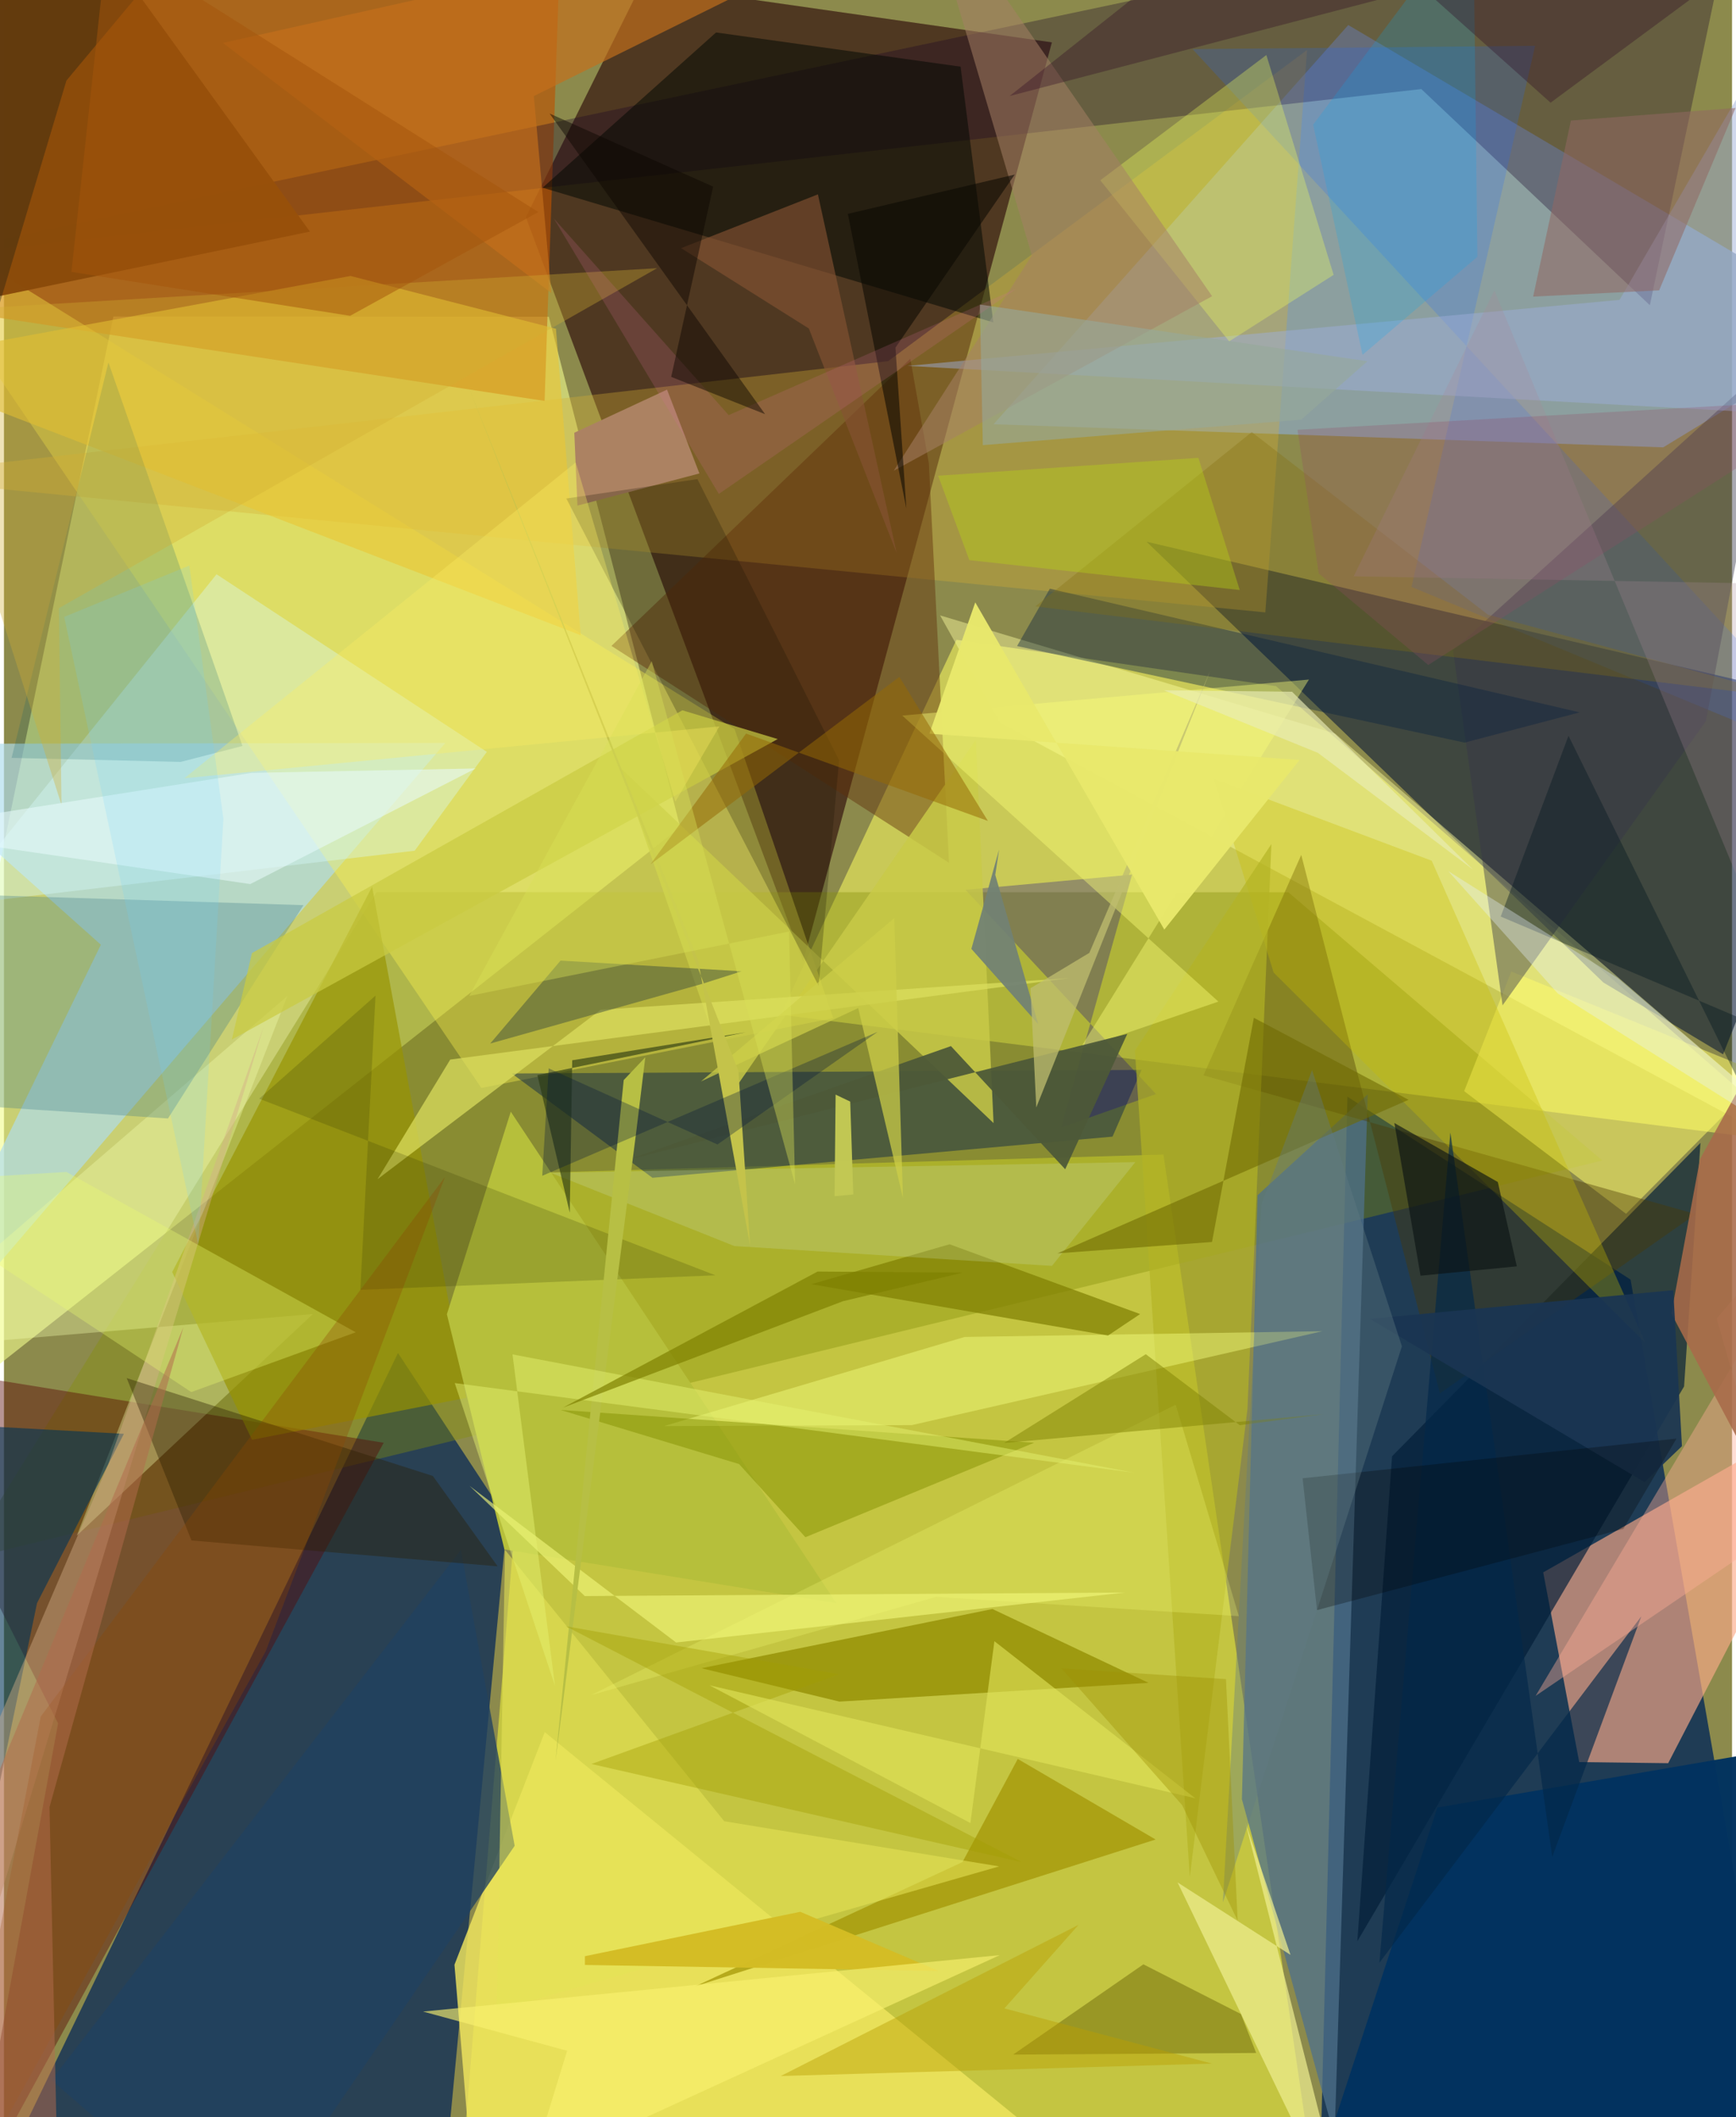 <svg xmlns="http://www.w3.org/2000/svg" width="228" height="278" viewBox="0 0 836 1024"><path fill="#8c8a4c" d="M0 0h836v1024H0z"/><path fill="#062957" fill-opacity=".808" d="M649.926 530.418l-12.935 509.697L868.286 1086l-81.374-467.097z"/><path fill="#f2fb8d" fill-opacity=".604" d="M52.943 153.104l210.64.098 63.572 246.902L-62 706.991z"/><path fill="#eaeb3a" fill-opacity=".604" d="M261.095 567.122l299.839-8.713 73.882 503.504L218.58 1086z"/><path fill="#2d0a09" fill-opacity=".635" d="M506.965 20.492L386.597 465.068l-134.11-360.03L308.522-7.865z"/><path fill="#002458" fill-opacity=".71" d="M243.472 734.835l-27.998 294.931L-17.862 1086l208.483-431.607z"/><path fill="#dddc5b" fill-opacity=".757" d="M375.693 490.783l493.705 62.298-254.017-221.22-154.587-22.419z"/><path fill="#0b1a37" fill-opacity=".592" d="M898 342.792L552.74 262l220.99 213.18 57.935 34.758z"/><path fill="#8ca4b4" fill-opacity=".792" d="M478.74 205.194l323.954 11.176L898 158.328 650.344 12.105z"/><path fill="#bb5200" fill-opacity=".635" d="M268.314-3.194L-62-15.694l41.711 166.653 281.837 42.97z"/><path fill="#fcaa88" fill-opacity=".647" d="M898 673.242L744.649 760.5l17.413 91.75 43.039.544z"/><path fill="#858e08" fill-opacity=".38" d="M773.185 561.294L-19.757 754.592l200-323.1 441.096.07z"/><path fill="#afdded" fill-opacity=".675" d="M-62 680.618l275.522-321.28-275.522.446 108.886 97.142z"/><path fill="#580705" fill-opacity=".431" d="M-15.972 1064.403L26.18 833.53-62 658.004l245.719 39.81z"/><path fill="#fef54d" fill-opacity=".365" d="M230.942 526.225l170.256-33.784-47.76-139.854L-62 94.609z"/><path fill="#d7b033" fill-opacity=".337" d="M630.416 24.17l-20.202 272.02L-62 230.636l489.732-55.949z"/><path fill="#160027" fill-opacity=".322" d="M840.237-62l-888.59 187.647 734.031-82.574L796.24 147.62z"/><path fill="#4e708b" fill-opacity=".741" d="M606.455 578.072l-7.57 292.143 44.826 163.399 16.06-504.342z"/><path fill="#f0e55e" fill-opacity=".82" d="M261.622 837.76l-43.677 112.515 10.441 125.978 273.57-42.503z"/><path fill="#021e38" fill-opacity=".678" d="M812.795 670.576l-158.07 268.347 16.806-234.569L820.724 552.77z"/><path fill="#feff9f" fill-opacity=".439" d="M452.872 297.65l191.056 57.131L898 573.54 481.86 349.546z"/><path fill="#0b2547" fill-opacity=".467" d="M536.3 549.74l14.024-32.275-304.639 1.75 68.041 50.447z"/><path fill="#eac634" fill-opacity=".592" d="M-62 175.908l341.031 131.345-11.997-148.263-99.379-25.515z"/><path fill="#020803" fill-opacity=".525" d="M344.5 15.7l118.287 16.543 15.836 123.686-218.042-65.145z"/><path fill="#f5ffaf" fill-opacity=".349" d="M149.458 635.546L35.226 742.734l101.885-261L-62 653.386z"/><path fill="#226aff" fill-opacity=".204" d="M575.016 23.756l165.717-1.6L680.91 283.88 898 373.77z"/><path fill="#dafdff" fill-opacity=".365" d="M198.703 411.462l-224.704 26.52 128.837-160.217L233.6 363.654z"/><path fill="#959006" fill-opacity=".808" d="M404.174 823.001L337.43 806.86l140.782-28.634 75.496 35.707z"/><path fill="#989401" fill-opacity=".678" d="M120.012 696.386l-38.627-81.152 96.72-186.379 45.572 247.216z"/><path fill="#b6bf3b" d="M402.646 775.384l-160.548-25.99-27.827-113.748 30.918-97.95z"/><path fill="#3d7a87" fill-opacity=".306" d="M-62 431.258l5.206 100.675 136.16 9.027 65.518-103.177z"/><path fill="#fffc6a" fill-opacity=".529" d="M729.214 469.898l-22.81 57.848 78.321 59.327 66.79-67.322z"/><path fill="#02325f" fill-opacity=".98" d="M898 839.21L894.585 1086H624.007l69.453-211.75z"/><path fill="#373749" fill-opacity=".431" d="M823.33 348.79l-98.348 137.462-23.968-171.774 155.42-140.733z"/><path fill="#5f2f0a" fill-opacity=".451" d="M293.89 312.41l163.286 104.865-9.754-193.3-8.952-50.462z"/><path fill="#4c3900" fill-opacity=".392" d="M580.298 520.088l238.148 67.123-123.793 86.728-67.063-260.443z"/><path fill="#8b4b0b" fill-opacity=".988" d="M-62 155.617l210.01-43.599L22.275-62l-57.1 112.632z"/><path fill="#0c626c" fill-opacity=".2" d="M115.395 360.802L50.54 175.294 3.705 366.558l81.78 1.956z"/><path fill="#003456" fill-opacity=".6" d="M-62 686.897l43.055 256.755 34.95-168.303 42.016-81.855z"/><path fill="#9eafd9" fill-opacity=".478" d="M897.895 202.174l-460.756-25.2 344.439-31.936L898-55.022z"/><path fill="#13008a" fill-opacity=".29" d="M545.747 423.022l-34.303 122.316 45.882-16.173-92.174-98.786z"/><path fill="#a39403" fill-opacity=".714" d="M334.5 960.69l129.192-60.066 26.755-49.885 66.688 38.961z"/><path fill="#0a2240" fill-opacity=".396" d="M505.977 284.72l-15.865 27.753 216.482 46.696 55.696-14.613z"/><path fill="#cabd00" fill-opacity=".329" d="M585.291 376.726l28.933 93.65 179.86 179.175-103.392-233.26z"/><path fill="#c8c947" fill-opacity=".843" d="M478.741 543.199L298.291 371.42 352.58 528.1l117.6-170.246z"/><path fill="#ecec8f" fill-opacity=".722" d="M600.55 881.4l51.916 204.6-84.698-175.532 54.636 35.049z"/><path fill="#b3b324" fill-opacity=".675" d="M547.127 508.15l66.029-99.92-11.576 273.25-27.899 226.385z"/><path fill="#21415f" fill-opacity=".776" d="M115.12 1086l131.944-193.249-26.004-143.087L22.962 1006.05z"/><path fill="#f1ff5c" fill-opacity=".322" d="M610.717 26.618L530.375 87.2l62.343 77.909 50.541-32.174z"/><path fill="#faff78" fill-opacity=".412" d="M631.32 328.672L520.467 507.406l67.044-22.965-152.937-138.345z"/><path fill="#f4ff82" fill-opacity=".443" d="M464.75 646.638l-145.477 43.118 119.928-.478 198.62-45.424z"/><path fill="#dcde5f" fill-opacity=".718" d="M215.903 512.466l-35.152 57.849 107.917-81.928 226.679-15.328z"/><path fill="#c4701c" fill-opacity=".667" d="M475.338-62L256.352 46.465l8.456 95.277L105.94 20.772z"/><path fill="#859002" fill-opacity=".494" d="M355.629 708.112l32.09 35.388 110.669-45.702-229.164-15.863z"/><path fill="#a68165" fill-opacity=".525" d="M497.267 123.504l-66.795 104.164 153.993-84.408L442.441-62z"/><path fill="#7f7f02" fill-opacity=".71" d="M549.64 635.563l-15.508 10.384-143.516-24.828 66.858-19.307z"/><path fill="#605700" fill-opacity=".424" d="M605.784 992.949l-117.579.789 63.02-43.658 47.17 24.032z"/><path fill="#ac8262" d="M277.439 244.553l59-15.565-15.662-40.535-44.857 20.843z"/><path fill="#45553d" fill-opacity=".514" d="M235.247 504.716l102.568-28.86 19.045-6.08-87.598-5.168z"/><path fill="#d4af87" fill-opacity=".431" d="M125.613 496.632l-130.461 430.7L-62 970.49 50.36 708.464z"/><path fill="#2a1d00" fill-opacity=".384" d="M90.716 745.065l148.114 12.519-31.341-43.707L59.376 666.53z"/><path fill="#032849" fill-opacity=".659" d="M665.408 949.288l126.73-167.57-43.125 116.398-49.274-350.33z"/><path fill="#181300" fill-opacity=".243" d="M335.483 231.732l-63.416 9.385 122.051 235.685 9.91-109.078z"/><path fill="#c8dcab" fill-opacity=".259" d="M547.313 562.088l-40.32 50.173-153.614-9.582-88.886-35.462z"/><path fill="#c9cb41" fill-opacity=".71" d="M328.19 343.55L119.967 460.978l-9.715 41.808 264.065-145.328z"/><path fill="#ebfe6f" fill-opacity=".333" d="M30.226 566.831L-62 572.334 90.62 673.306l79.578-28.93z"/><path fill="#ffaf97" fill-opacity=".404" d="M740.97 820.236L898 556.666 828.58 637.7l29.35 103.027z"/><path fill="#00aaf6" fill-opacity=".2" d="M712.801 124.211l-55.57 47.435-23.871-111.35 77.435-103.679z"/><path fill="#f0f679" fill-opacity=".639" d="M325.154 794.419l217.167-24.178-261.341 1.714-55.722-53.279z"/><path fill="#865333" fill-opacity=".631" d="M389.386 158.886l42.49 108.626-38.109-173.5-66.18 26.015z"/><path fill="#343900" fill-opacity=".212" d="M172.417 623.842l7.334-142.298-56.277 49.864 220.68 85.412z"/><path fill="#866f11" fill-opacity=".325" d="M603.647 208.986L717.904 297.3l150.215 40.802-369.16-44.806z"/><path fill="#e5e256" fill-opacity=".573" d="M238.407 972.428l4.002-222.82 106.038 131.254 133.008 21.848z"/><path fill="#d4bd24" fill-opacity=".973" d="M281.038 946.144l.009 4.242 171.005 2.876-66.814-28.599z"/><path fill="#051921" fill-opacity=".392" d="M898 517.044v125.092L756.885 355.862l-32.794 87.44z"/><path fill="#4d5938" fill-opacity=".937" d="M301.463 561.053l156.655-55.09 55.28 59.567 30.04-65.48z"/><path fill="#728274" fill-opacity=".933" d="M500.336 495.308l-32.328-36.368 13.412-48.065-1.846 12.29z"/><path fill="#a86b49" fill-opacity=".875" d="M898 808.137l-91.377-172.86 13.861-74.61L898 420.212z"/><path fill="#e7f1ff" fill-opacity=".353" d="M698.737 421.335l52.91 59.123 143.846 90.617-114.87-98.1z"/><path fill="#b7bf44" d="M299.815 522.407l10.449-11.038-4.517 37.09-38.924 303.283z"/><path fill="#f6fd79" fill-opacity=".255" d="M450.944 772.363l146.469 9.326-30.555-102.284-282.847 140.47z"/><path fill="#290420" fill-opacity=".318" d="M898-61.053L748.212 49.67 623.313-62 486.516 46.447z"/><path fill="#6e6a00" fill-opacity=".58" d="M679.507 531.93l-74.838-39.657-20.252 108.432-74.754 5.491z"/><path fill="#d2ae33" fill-opacity=".345" d="M26.574 294.154l1.276 95.19-75.992-238.116 364.13-21.516z"/><path fill="#96a899" fill-opacity=".6" d="M627.566 202.994l32.055-28.287-187.505-27.403 1.427 67.995z"/><path fill="#e6f171" fill-opacity=".463" d="M266.564 815.378L218.08 668.943l328.663 43.364-300.724-57.237z"/><path fill="#cecf48" fill-opacity=".725" d="M430.72 444.069l4.19 135.357-21.64-91.861-76.065 35.488z"/><path fill="#808304" fill-opacity=".494" d="M552.395 654.99l-68.56 42.93 154.592-13.943-40.582 5.334z"/><path fill="#a98897" fill-opacity=".259" d="M652.936 278.75l193.528 3.42L898 567.818 721.032 140.462z"/><path fill="#283611" fill-opacity=".612" d="M258.053 519.984l100.798-20.702-83.946 13.529-1.184 73.691z"/><path fill="#1a3552" fill-opacity=".929" d="M807.571 624.01l4.194 75.447-18.089 17.406-132.893-78.959z"/><path fill="#e8fcfd" fill-opacity=".537" d="M119.164 427.596l109.06-55.927-108.525 2.156-176.857 28.008z"/><path fill="#8e4603" fill-opacity=".314" d="M126.64 798.657l-156.881 282.617 48.037-251.059 195.527-260.894z"/><path fill="#f8f06f" fill-opacity=".631" d="M254.639 1049.73l17.801-57.842-69.675-18.967 278.987-27.298z"/><path fill="#0c1413" fill-opacity=".643" d="M672.644 543.168l50.044 28.537 9.189 40.781-46.583 4.525z"/><path fill="#b9d715" fill-opacity=".369" d="M577.834 221.448l19.997 63.92-130.81-14.451-15.077-40.826z"/><path fill="#c4c34a" d="M335.805 464.441l-111.73-278.993L355.33 517.957l5.643 84.587z"/><path fill="#ba9f03" fill-opacity=".447" d="M375.806 1004.096l208.582-6.01-100.399-26.693 35.87-40.414z"/><path fill="#926762" fill-opacity=".545" d="M739.778 143.458l60.962-3.025 36.967-88.205-79.654 6.07z"/><path fill="#a19c00" fill-opacity=".396" d="M271.854 786.567l132.112 23.216-119.745 43.4L492.4 900.67z"/><path fill="#1b1d16" fill-opacity=".353" d="M30.22 38.959l77.752-93.078L-39.61-24.742-8.7 168.906z"/><path fill="#c2c854" fill-opacity=".996" d="M402.339 529.433l7.057 3.373 1.49 44.914-9.052.845z"/><path fill="#090802" fill-opacity=".561" d="M488.984 84.433l-57.702 83.686 5.272 77.809-28.302-142.486z"/><path fill-opacity=".267" d="M628.25 714.984l6.953 63.769 148.243-39.292 25.678-43.657z"/><path fill="#b16b4c" fill-opacity=".518" d="M22.035 874.053l4.288 195.297L-62 1000.182 86.814 641.884z"/><path fill="#7e8000" fill-opacity=".69" d="M393.633 614.997l-123.152 65.806 135.411-51.454 57.998-13.835z"/><path fill="#e2e45b" fill-opacity=".608" d="M467.547 881.753l-126.194-66.614 234.974 54.626-97.178-75.974z"/><path fill="#feef62" fill-opacity=".337" d="M87.247 376.415l189.367-152.76L324.8 387.75l21.328-36.442z"/><path fill="#6bd1ff" fill-opacity=".173" d="M89.683 273.528l16.477 122.559-12.112 206.125-64.905-303.847z"/><path fill="#954a65" fill-opacity=".259" d="M625.778 207.868l265.008-15.011L689.043 321.63l-53-44.278z"/><path fill="#627c82" fill-opacity=".384" d="M608.39 582.439l24.438-64.878 43.456 133.611-86.606 268.96z"/><path fill="#00143d" fill-opacity=".31" d="M263.523 516.724l81.653 36.817 77.491-54.47-162.25 69.604z"/><path fill="#9f9205" fill-opacity=".388" d="M569.99 873.112l-58.436-66.19 79.618 5.215 5.666 116.847z"/><path fill="#a6560b" fill-opacity=".498" d="M167.462 152.755L32.64 131.52 50.05-29.064l208.494 131.627z"/><path fill="#bfbd6f" fill-opacity=".761" d="M499.408 535.633l84.083-211.02-58.419 136.263-28.477 17.111z"/><path fill="#e8e86c" fill-opacity=".976" d="M447.693 354.864l179.089 12.699-65.435 82.047-91.455-158.251z"/><path fill="#946a05" fill-opacity=".525" d="M433.174 327.387l-120.459 90.71 46.297-63.309 116.987 42.258z"/><path fill="#d26c97" fill-opacity=".196" d="M489.614 139.738L350.596 200.78l-84.592-95.138 79.834 133.25z"/><path fill="#e9edb5" fill-opacity=".651" d="M623.143 334.577l87.555 86.02-75.07-56.476-74.492-30.266z"/><path fill="#0d0500" fill-opacity=".459" d="M368.228 200.335L263.958 54.911l79.128 35.366-20.292 92.002z"/><path fill="#d9e256" fill-opacity=".396" d="M379.806 450.537l-154.711 31.147 88.312-161.92 69.309 253.051z"/></svg>